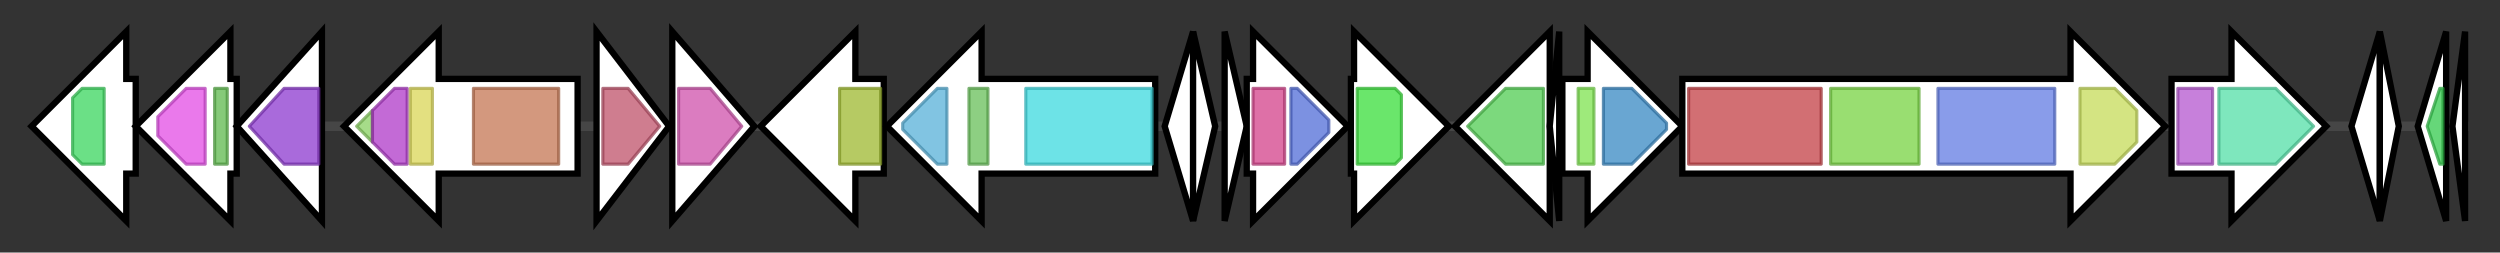 <svg version="1.1" baseProfile="full" xmlns="http://www.w3.org/2000/svg" width="792.067" height="80">
	<rect width="100%" height="100%" fill="#333333" stroke="none"/>
	<g>
		<line x1="10" y1="40.0" x2="782.067" y2="40.0" style="stroke:rgb(70,70,70); stroke-width:3 "/>
		<g>
			<title> (ctg2328_1)</title>
			<polygon class=" (ctg2328_1)" points="43,25 40,25 40,10 10,40 40,70 40,55 43,55" fill="rgb(255,255,255)" fill-opacity="1.0" stroke="rgb(0,0,0)" stroke-width="2"  />
			<g>
				<title>VWA_2 (PF13519)
"von Willebrand factor type A domain"</title>
				<polygon class="PF13519" points="23,31 26,28 33,28 33,52 26,52 23,49" stroke-linejoin="round" width="10" height="24" fill="rgb(58,213,93)" stroke="rgb(46,170,74)" stroke-width="1" opacity="0.75" />
			</g>
		</g>
		<g>
			<title> (ctg2328_2)</title>
			<polygon class=" (ctg2328_2)" points="75,25 73,25 73,10 43,40 73,70 73,55 75,55" fill="rgb(255,255,255)" fill-opacity="1.0" stroke="rgb(0,0,0)" stroke-width="2"  />
			<g>
				<title>PseudoU_synth_2 (PF00849)
"RNA pseudouridylate synthase"</title>
				<polygon class="PF00849" points="50,37 59,28 65,28 65,52 59,52 50,43" stroke-linejoin="round" width="15" height="24" fill="rgb(226,76,228)" stroke="rgb(180,60,182)" stroke-width="1" opacity="0.75" />
			</g>
			<g>
				<title>S4 (PF01479)
"S4 domain"</title>
				<rect class="PF01479" x="68" y="28" stroke-linejoin="round" width="4" height="24" fill="rgb(93,184,76)" stroke="rgb(74,147,60)" stroke-width="1" opacity="0.75" />
			</g>
		</g>
		<g>
			<title> (ctg2328_3)</title>
			<polygon class=" (ctg2328_3)" points="75,40 102,10 102,70" fill="rgb(255,255,255)" fill-opacity="1.0" stroke="rgb(0,0,0)" stroke-width="2"  />
			<g>
				<title>LGT (PF01790)
"Prolipoprotein diacylglyceryl transferase"</title>
				<polygon class="PF01790" points="79,40 90,28 101,28 101,52 90,52" stroke-linejoin="round" width="25" height="24" fill="rgb(140,56,206)" stroke="rgb(112,44,164)" stroke-width="1" opacity="0.75" />
			</g>
		</g>
		<g>
			<title> (ctg2328_4)</title>
			<polygon class=" (ctg2328_4)" points="183,25 139,25 139,10 109,40 139,70 139,55 183,55" fill="rgb(255,255,255)" fill-opacity="1.0" stroke="rgb(0,0,0)" stroke-width="2"  />
			<g>
				<title>EFG_C (PF00679)
"Elongation factor G C-terminus"</title>
				<polygon class="PF00679" points="113,40 118,35 118,45" stroke-linejoin="round" width="8" height="24" fill="rgb(136,208,97)" stroke="rgb(108,166,77)" stroke-width="1" opacity="0.75" />
			</g>
			<g>
				<title>EFG_IV (PF03764)
"Elongation factor G, domain IV"</title>
				<polygon class="PF03764" points="118,35 125,28 129,28 129,52 125,52 118,45" stroke-linejoin="round" width="11" height="24" fill="rgb(175,56,200)" stroke="rgb(140,44,160)" stroke-width="1" opacity="0.75" />
			</g>
			<g>
				<title>EFG_II (PF14492)
"Elongation Factor G, domain II"</title>
				<rect class="PF14492" x="130" y="28" stroke-linejoin="round" width="7" height="24" fill="rgb(217,213,86)" stroke="rgb(173,170,68)" stroke-width="1" opacity="0.75" />
			</g>
			<g>
				<title>GTP_EFTU (PF00009)
"Elongation factor Tu GTP binding domain"</title>
				<rect class="PF00009" x="150" y="28" stroke-linejoin="round" width="27" height="24" fill="rgb(196,118,83)" stroke="rgb(156,94,66)" stroke-width="1" opacity="0.75" />
			</g>
		</g>
		<g>
			<title> (ctg2328_5)</title>
			<polygon class=" (ctg2328_5)" points="189,10 212,40 189,70" fill="rgb(255,255,255)" fill-opacity="1.0" stroke="rgb(0,0,0)" stroke-width="2"  />
			<g>
				<title>Peptidase_M28 (PF04389)
"Peptidase family M28"</title>
				<polygon class="PF04389" points="191,28 199,28 209,40 199,52 191,52" stroke-linejoin="round" width="20" height="24" fill="rgb(190,82,105)" stroke="rgb(152,65,84)" stroke-width="1" opacity="0.75" />
			</g>
		</g>
		<g>
			<title> (ctg2328_6)</title>
			<polygon class=" (ctg2328_6)" points="213,10 239,40 213,70" fill="rgb(255,255,255)" fill-opacity="1.0" stroke="rgb(0,0,0)" stroke-width="2"  />
			<g>
				<title>FGE-sulfatase (PF03781)
"Sulfatase-modifying factor enzyme 1"</title>
				<polygon class="PF03781" points="215,28 225,28 235,40 225,52 215,52" stroke-linejoin="round" width="22" height="24" fill="rgb(206,81,170)" stroke="rgb(164,64,136)" stroke-width="1" opacity="0.75" />
			</g>
		</g>
		<g>
			<title> (ctg2328_7)</title>
			<polygon class=" (ctg2328_7)" points="280,25 271,25 271,10 241,40 271,70 271,55 280,55" fill="rgb(255,255,255)" fill-opacity="1.0" stroke="rgb(0,0,0)" stroke-width="2"  />
			<g>
				<title>Acetyltransf_9 (PF13527)
"Acetyltransferase (GNAT) domain"</title>
				<rect class="PF13527" x="266" y="28" stroke-linejoin="round" width="13" height="24" fill="rgb(157,184,47)" stroke="rgb(125,147,37)" stroke-width="1" opacity="0.75" />
			</g>
		</g>
		<g>
			<title> (ctg2328_8)</title>
			<polygon class=" (ctg2328_8)" points="366,25 311,25 311,10 281,40 311,70 311,55 366,55" fill="rgb(255,255,255)" fill-opacity="1.0" stroke="rgb(0,0,0)" stroke-width="2"  />
			<g>
				<title>Acyltransferase (PF01553)
"Acyltransferase"</title>
				<polygon class="PF01553" points="286,39 297,28 300,28 300,52 297,52 286,41" stroke-linejoin="round" width="14" height="24" fill="rgb(87,176,216)" stroke="rgb(69,140,172)" stroke-width="1" opacity="0.75" />
			</g>
			<g>
				<title>PP-binding (PF00550)
"Phosphopantetheine attachment site"</title>
				<rect class="PF00550" x="307" y="28" stroke-linejoin="round" width="6" height="24" fill="rgb(103,191,88)" stroke="rgb(82,152,70)" stroke-width="1" opacity="0.75" />
			</g>
			<g>
				<title>AMP-binding (PF00501)
"AMP-binding enzyme"</title>
				<rect class="PF00501" x="325" y="28" stroke-linejoin="round" width="40" height="24" fill="rgb(60,217,223)" stroke="rgb(48,173,178)" stroke-width="1" opacity="0.75" />
			</g>
		</g>
		<g>
			<title> (ctg2328_9)</title>
			<polygon class=" (ctg2328_9)" points="369,40 378,10 378,70" fill="rgb(255,255,255)" fill-opacity="1.0" stroke="rgb(0,0,0)" stroke-width="2"  />
		</g>
		<g>
			<title> (ctg2328_10)</title>
			<polygon class=" (ctg2328_10)" points="378,10 385,40 378,70" fill="rgb(255,255,255)" fill-opacity="1.0" stroke="rgb(0,0,0)" stroke-width="2"  />
		</g>
		<g>
			<title> (ctg2328_11)</title>
			<polygon class=" (ctg2328_11)" points="388,10 395,40 388,70" fill="rgb(255,255,255)" fill-opacity="1.0" stroke="rgb(0,0,0)" stroke-width="2"  />
		</g>
		<g>
			<title> (ctg2328_12)</title>
			<polygon class=" (ctg2328_12)" points="395,25 397,25 397,10 427,40 397,70 397,55 395,55" fill="rgb(255,255,255)" fill-opacity="1.0" stroke="rgb(0,0,0)" stroke-width="2"  />
			<g>
				<title>ADH_N (PF08240)
"Alcohol dehydrogenase GroES-like domain"</title>
				<rect class="PF08240" x="397" y="28" stroke-linejoin="round" width="10" height="24" fill="rgb(211,65,138)" stroke="rgb(168,51,110)" stroke-width="1" opacity="0.75" />
			</g>
			<g>
				<title>ADH_zinc_N (PF00107)
"Zinc-binding dehydrogenase"</title>
				<polygon class="PF00107" points="409,28 411,28 421,38 421,42 411,52 409,52" stroke-linejoin="round" width="12" height="24" fill="rgb(81,108,215)" stroke="rgb(64,86,172)" stroke-width="1" opacity="0.75" />
			</g>
		</g>
		<g>
			<title> (ctg2328_13)</title>
			<polygon class=" (ctg2328_13)" points="428,25 429,25 429,10 459,40 429,70 429,55 428,55" fill="rgb(255,255,255)" fill-opacity="1.0" stroke="rgb(0,0,0)" stroke-width="2"  />
			<g>
				<title>Polysacc_deac_1 (PF01522)
"Polysaccharide deacetylase"</title>
				<polygon class="PF01522" points="430,28 442,28 444,30 444,50 442,52 430,52" stroke-linejoin="round" width="14" height="24" fill="rgb(56,221,58)" stroke="rgb(44,176,46)" stroke-width="1" opacity="0.75" />
			</g>
		</g>
		<g>
			<title> (ctg2328_14)</title>
			<polygon class=" (ctg2328_14)" points="491,25 491,25 491,10 461,40 491,70 491,55 491,55" fill="rgb(255,255,255)" fill-opacity="1.0" stroke="rgb(0,0,0)" stroke-width="2"  />
			<g>
				<title>DHDPS (PF00701)
"Dihydrodipicolinate synthetase family"</title>
				<polygon class="PF00701" points="465,40 477,28 489,28 489,52 477,52" stroke-linejoin="round" width="28" height="24" fill="rgb(80,204,82)" stroke="rgb(64,163,65)" stroke-width="1" opacity="0.75" />
			</g>
		</g>
		<g>
			<title> (ctg2328_15)</title>
			<polygon class=" (ctg2328_15)" points="491,40 494,10 494,70" fill="rgb(255,255,255)" fill-opacity="1.0" stroke="rgb(0,0,0)" stroke-width="2"  />
		</g>
		<g>
			<title> (ctg2328_16)</title>
			<polygon class=" (ctg2328_16)" points="495,25 503,25 503,10 533,40 503,70 503,55 495,55" fill="rgb(255,255,255)" fill-opacity="1.0" stroke="rgb(0,0,0)" stroke-width="2"  />
			<g>
				<title>HTH_1 (PF00126)
"Bacterial regulatory helix-turn-helix protein, lysR family"</title>
				<rect class="PF00126" x="500" y="28" stroke-linejoin="round" width="5" height="24" fill="rgb(125,227,79)" stroke="rgb(99,181,63)" stroke-width="1" opacity="0.75" />
			</g>
			<g>
				<title>LysR_substrate (PF03466)
"LysR substrate binding domain"</title>
				<polygon class="PF03466" points="508,28 517,28 528,39 528,41 517,52 508,52" stroke-linejoin="round" width="20" height="24" fill="rgb(55,136,195)" stroke="rgb(44,108,156)" stroke-width="1" opacity="0.75" />
			</g>
		</g>
		<g>
			<title> (ctg2328_17)</title>
			<polygon class=" (ctg2328_17)" points="533,25 656,25 656,10 686,40 656,70 656,55 533,55" fill="rgb(255,255,255)" fill-opacity="1.0" stroke="rgb(0,0,0)" stroke-width="2"  />
			<g>
				<title>GATase_2 (PF00310)
"Glutamine amidotransferases class-II"</title>
				<rect class="PF00310" x="535" y="28" stroke-linejoin="round" width="42" height="24" fill="rgb(195,63,68)" stroke="rgb(156,50,54)" stroke-width="1" opacity="0.75" />
			</g>
			<g>
				<title>Glu_syn_central (PF04898)
"Glutamate synthase central domain"</title>
				<rect class="PF04898" x="580" y="28" stroke-linejoin="round" width="28" height="24" fill="rgb(119,210,66)" stroke="rgb(95,168,52)" stroke-width="1" opacity="0.75" />
			</g>
			<g>
				<title>Glu_synthase (PF01645)
"Conserved region in glutamate synthase"</title>
				<rect class="PF01645" x="614" y="28" stroke-linejoin="round" width="37" height="24" fill="rgb(97,123,226)" stroke="rgb(77,98,180)" stroke-width="1" opacity="0.75" />
			</g>
			<g>
				<title>GXGXG (PF01493)
"GXGXG motif"</title>
				<polygon class="PF01493" points="659,28 670,28 677,35 677,45 670,52 659,52" stroke-linejoin="round" width="18" height="24" fill="rgb(197,218,88)" stroke="rgb(157,174,70)" stroke-width="1" opacity="0.75" />
			</g>
		</g>
		<g>
			<title> (ctg2328_18)</title>
			<polygon class=" (ctg2328_18)" points="688,25 707,25 707,10 737,40 707,70 707,55 688,55" fill="rgb(255,255,255)" fill-opacity="1.0" stroke="rgb(0,0,0)" stroke-width="2"  />
			<g>
				<title>Fer4_20 (PF14691)
"Dihydroprymidine dehydrogenase domain II, 4Fe-4S cluster"</title>
				<rect class="PF14691" x="690" y="28" stroke-linejoin="round" width="11" height="24" fill="rgb(180,85,207)" stroke="rgb(144,67,165)" stroke-width="1" opacity="0.75" />
			</g>
			<g>
				<title>Pyr_redox_2 (PF07992)
"Pyridine nucleotide-disulphide oxidoreductase"</title>
				<polygon class="PF07992" points="703,28 721,28 733,40 721,52 703,52" stroke-linejoin="round" width="32" height="24" fill="rgb(83,223,167)" stroke="rgb(66,178,133)" stroke-width="1" opacity="0.75" />
			</g>
		</g>
		<g>
			<title> (ctg2328_19)</title>
			<polygon class=" (ctg2328_19)" points="745,40 754,10 754,70" fill="rgb(255,255,255)" fill-opacity="1.0" stroke="rgb(0,0,0)" stroke-width="2"  />
		</g>
		<g>
			<title> (ctg2328_20)</title>
			<polygon class=" (ctg2328_20)" points="754,10 760,40 754,70" fill="rgb(255,255,255)" fill-opacity="1.0" stroke="rgb(0,0,0)" stroke-width="2"  />
		</g>
		<g>
			<title> (ctg2328_21)</title>
			<polygon class=" (ctg2328_21)" points="766,40 775,10 775,70" fill="rgb(255,255,255)" fill-opacity="1.0" stroke="rgb(0,0,0)" stroke-width="2"  />
			<g>
				<title>DDE_Tnp_1_6 (PF13751)
"Transposase DDE domain"</title>
				<polygon class="PF13751" points="769,40 773,28 774,28 774,52 773,52" stroke-linejoin="round" width="6" height="24" fill="rgb(51,201,77)" stroke="rgb(40,160,61)" stroke-width="1" opacity="0.75" />
			</g>
		</g>
		<g>
			<title> (ctg2328_22)</title>
			<polygon class=" (ctg2328_22)" points="777,40 781,10 781,70" fill="rgb(255,255,255)" fill-opacity="1.0" stroke="rgb(0,0,0)" stroke-width="2"  />
		</g>
	</g>
</svg>
